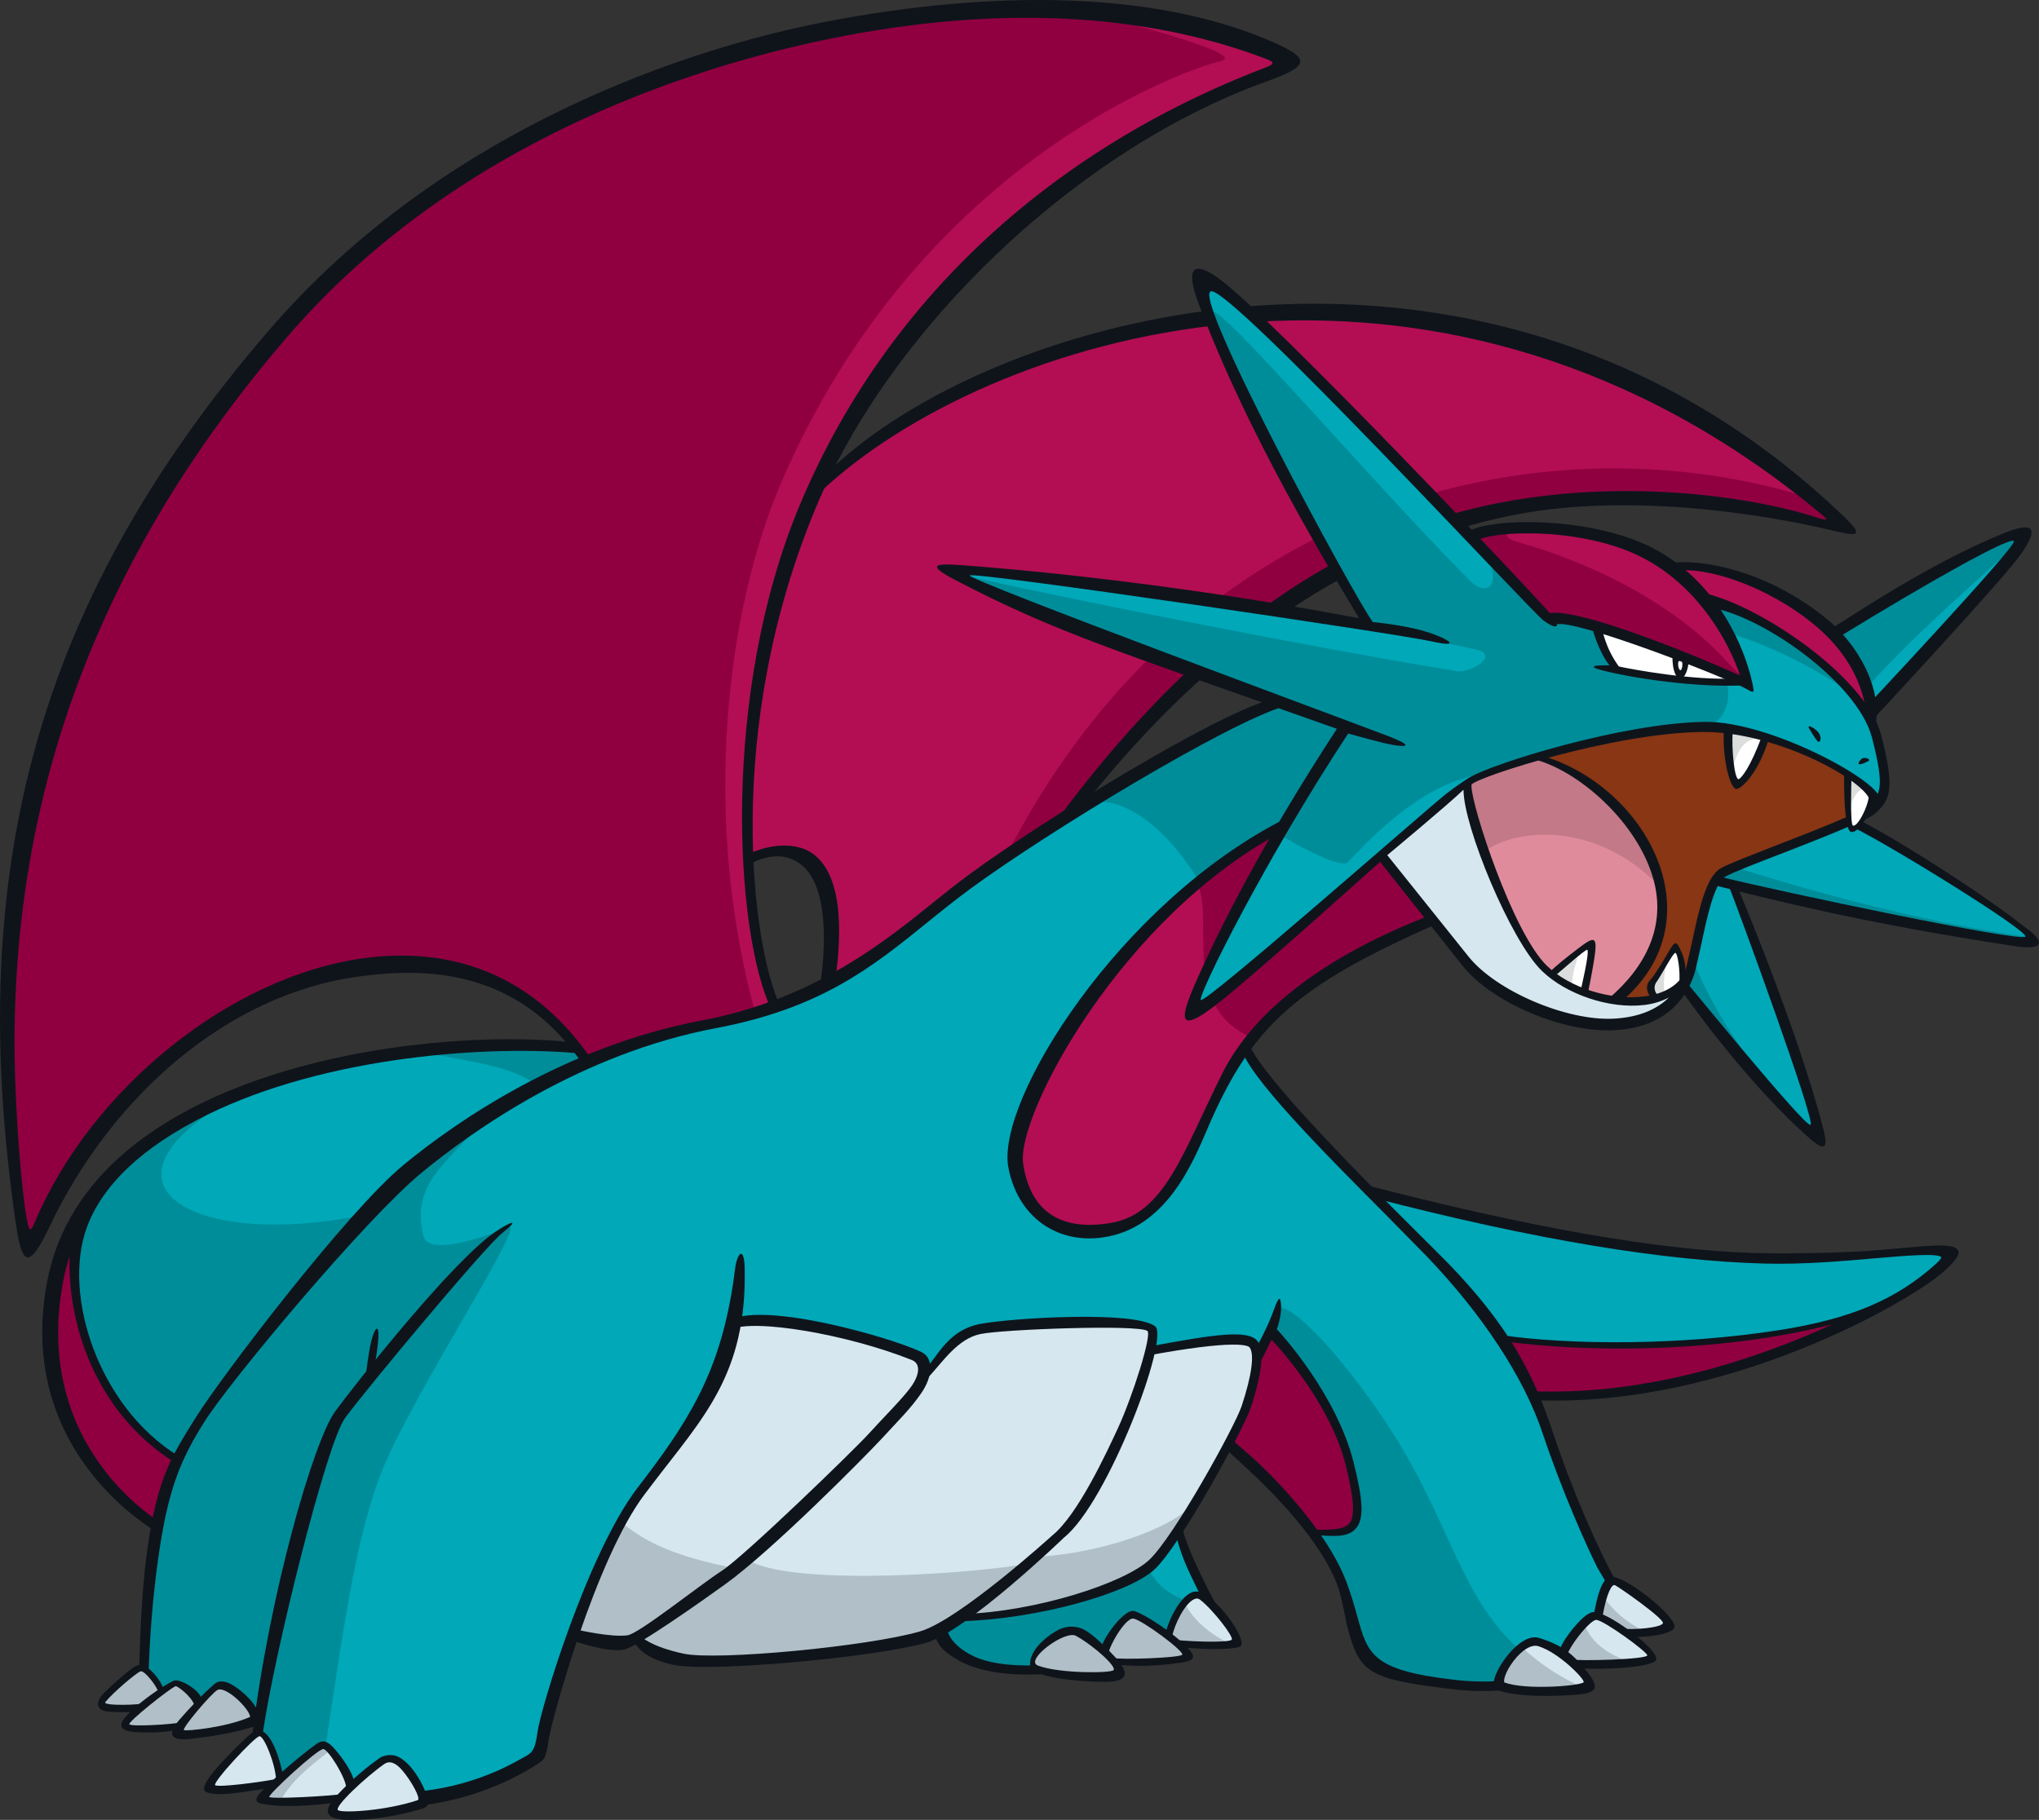 <?xml version="1.0" encoding="UTF-8"?>
<!-- Created with Inkscape (http://www.inkscape.org/) -->
<svg version="1.1" viewBox="0 0 446.89 398.96" xmlns="http://www.w3.org/2000/svg">
 <rect x="0" y="0" width="446.89" height="398.96" fill="#333333" stroke="none"/>
 <g transform="translate(89.326 66.63)">
  <path d="m169.08 268.67c1.332 9.946 11.417 20.809 6.037 22.833-5.362 2.007-55.717 16.779-59.073-1.349z" fill="#00a8b8"/>
  <path d="m162.09 276.79-46.047 13.354c3.356 18.128 53.71 3.356 59.073 1.349 2.024-0.761 1.868-2.75 0.813-5.466-8.044-2.283-11.278-4.134-13.838-9.237" fill="#008d9a"/>
  <path d="m166.83 291.87c0.536-3.044 4.307-10.742 7.334-8.424 3.044 2.335 7.352 7.715 7.352 9.86-1.972 1.245-9.306 0.709-12.714 0.363z" fill="#d6e7f0"/>
  <path d="m170.3 284.7c-1.73 2.024-3.148 5.397-3.46 7.179l1.972 1.782c2.854 0.294 8.511 0.727 11.399 0.104-4.082-2.076-7.974-5.016-9.912-9.064" fill="#b0bfc8"/>
  <path d="m153.04 295.45c0-2.508 5.016-8.234 6.089-8.061s12.178 7.352 11.642 9.306c-2.872 0.899-13.614 1.09-16.658 0.536z" fill="#b0bfc8"/>
  <path d="m211.24 194.63c17.419 4.567 55.907 14.115 86.075 14.945 21.519 0.588 45.667-5.362 38.28 1.349-7.386 6.712-47.829 29.839-89.084 28.213z" fill="#00a8b8"/>
  <path d="m247.65 239.81c-3.684-5.708-8.199-13.164-8.199-13.164 19.149 2.785 53.831 2.404 79.346-4.982 0 0-34.942 20.1-71.146 18.146" fill="#900041"/>
  <path d="m40.911 167.28-2.508-3.961c-34.458-3.408-106.3 5.881-114.89 50.631-7.248 37.761 22.66 54.713 22.66 54.713z" fill="#00a8b8"/>
  <path d="m-37.573 173.78c-19.426 7.923-35.167 20.671-38.92 40.166-7.248 37.761 22.66 54.713 22.66 54.713l73.655-78.827c-51.911 24.477-99.982 7.594-57.395-16.053" fill="#008d9a"/>
  <path d="m40.911 167.28-2.508-3.961c-9.531-0.951-21.934-0.917-35.063 0.571 10.258 2.699 27.573 3.01 28.023 13.613z" fill="#008d9a"/>
  <path d="m-55.011 268.04c-13.146-8.389-22.868-24.719-23.214-38.73-0.346-14.029 5.587-27.781 5.587-27.781-2.681 11.417-1.332 36.931 21.501 51.029 0 0-1.073 6.366-3.875 15.482" fill="#900041"/>
  <path d="m80.157 154.31c-10.085-27.14-18.336-158.74 112.09-206.66-30.168-23.058-154.76-16.416-219.53 59.003-55.821 64.988-67.445 133.09-55.907 201.42 16.52-51.392 91.921-88.462 122.3-42.121 0 0 12.316-5.691 41.048-11.642" fill="#b30e53"/>
  <path d="m81.759 39.481c30.41-71.077 89.759-91.212 96.35-92.682s-20.342-8.234-27.504-10.534c-51.029-3.166-130.48 15.188-177.89 70.385-55.803 64.988-67.427 133.11-55.89 201.42 15.949-49.645 90.088-91.195 122.5-41.705 0 0 7.542-2.906 17.523-6.175 5.604-1.834 12.005-2.699 19.408-4.584-12.091-43.954-6.037-89.136 5.501-116.12" fill="#900041"/>
  <path d="m137.5 298.98c-2.906-1.107 5.397-10.275 9.445-7.646 5.449 3.546 7.213 6.123 8.96 8.424 1.747 2.301-12.316 1.557-18.405-0.778" fill="#b0bfc8"/>
  <path d="m183.56 162.07c1.626 8.147 29.303 34.198 40.702 46.134 11.399 11.936 21.173 26.051 25.514 39.076 4.342 13.025 9.756 24.961 11.936 29.303 2.162 4.342 7.058 9.22 3.806 13.025-3.269 3.806-13.025 15.741-36.378 13.025-23.335-2.716-18.993-8.147-24.407-22.245-5.432-14.115-7.473-13.077-24.425-29.856-16.969-16.779 3.252-88.462 3.252-88.462" fill="#00a8b8"/>
  <path d="m216.66 248.69c-7.265-11.797-20.1-27.815-25.445-28.732-3.252 8.355-17.557 23.992-10.915 30.565 16.969 16.779 18.993 15.741 24.425 29.856s1.09 19.547 24.425 22.245c9.306 1.09 16.45-0.156 21.882-2.301-19.512-11.469-20.36-29.061-34.371-51.634" fill="#008d9a"/>
  <path d="m179.78 249.35s5.138-7.438 6.158-18.267c1.851-2.82 3.321-5.259 3.321-5.259s13.285 13.302 17.09 28.507c3.806 15.188 1.09 15.188-8.147 15.188z" fill="#900041"/>
  <path d="m183.18 234.56c17.869-14.357 6.66-64.124 0-72.184 11.918-20.325 23.473-69.728 23.473-69.728l-15.724-4.947c-11.936 3.252-51.877 27.694-68.154 39.647-16.277 11.936-26.587 24.961-55.353 30.393-28.767 5.414-52.638 21.709-65.127 32.019-12.489 10.31-42.328 46.134-47.76 54.817-5.432 8.684-8.147 15.188-10.31 30.929-2.179 15.741-2.179 30.393-2.179 30.393l26.051 4.342s-6.504 9.22 1.09 13.025c7.594 3.806 34.734 11.399 58.623-4.878 2.716-9.237 11.382-42.345 23.335-58.069 8.943-11.815 16.07-20.567 19.529-33.818 1.159-4.411 20.636 11.849 43.47 13.665 22.851 1.816 51.167 8.77 69.036-5.604" fill="#00a8b8"/>
  <path d="m183.69 150.69c8.943-22.989 22.972-58.052 22.972-58.052l-15.724-4.947c-7.196 1.955-24.58 11.624-40.806 21.605 9.41-1.799 25.203 11.676 33.558 41.394" fill="#008d9a"/>
  <path d="m3.482 204.34c-2.837-11.347 5.051-15.914 12.628-24.805-5.484 3.633-10.154 7.179-13.821 10.223-12.472 10.31-42.328 46.134-47.76 54.817-5.432 8.666-8.13 15.188-10.31 30.929-2.162 15.741-2.162 30.393-2.162 30.393l26.051 4.342s-6.521 9.22 1.073 13.025c3.027 1.505 3.996 1.557 11.78 2.526 3.01-0.934 0.208-4.013 1.159-10.223 4.186-27.4 6.919-48.901 14.167-64.089 9.514-19.962 32.278-54.575 24.84-48.538-8.58 3.027-16.71 5.12-17.644 1.401" fill="#008d9a"/>
  <path d="m261.11 287.67c0.536-3.044 1.661-8.874 3.875-7.49 3.252 2.024 11.105 7.282 11.105 9.427-1.972 1.263-6.037 1.47-9.427 1.107z" fill="#d6e7f0"/>
  <g fill="#b0bfc8">
   <path d="m-53.729 305.61c-0.398-3.01-3.84-6.296-5.241-6.296-2.249 2.301-8.044 5.362-8.044 7.49 1.453 1.245 9.324 0.934 11.832 0.571z"/>
   <path d="m-45.938 307.92c0-2.474-4.203-5.726-4.999-5.553-0.796 0.19-11.209 7.49-10.811 9.445 2.11 0.882 10.24 0.242 12.489-0.277z"/>
   <path d="m-34.013 310.42c1.851-0.813-5.172-9.583-7.819-7.282-4.013 3.511-8.995 8.736-8.562 9.998 0.45 1.28 8.891 0.605 16.381-2.716"/>
  </g>
  <path d="m-28.187 323.45c-0.536-3.269-2.491-12.212-5.553-9.704-3.044 2.508-9.151 9.064-9.151 11.365 1.972 1.349 9.912-0.727 13.319-1.107z" fill="#d6e7f0"/>
  <path d="m-12.655 325.39c0-2.699-4.74-9.618-5.829-9.427-1.073 0.19-13.285 9.808-12.749 11.918 2.872 0.969 14.686 0.035 17.748-0.554z" fill="#d6e7f0"/>
  <path d="m-16.995 317.12c-0.64-0.744-1.194-1.211-1.488-1.159-1.073 0.19-13.302 9.808-12.749 11.936 0.675 0.225 1.851 0.346 3.304 0.381 2.543-4.722 6.919-8.009 10.932-11.157" fill="#b0bfc8"/>
  <g fill="#d6e7f0">
   <path d="m2.704 329.2c2.439-1.003-4.273-12.42-7.871-9.912-5.466 3.823-11.832 9.964-11.226 11.365 0.623 1.418 12.991 1.055 19.097-1.453"/>
   <path d="m253.12 296.11c0-2.508 6.348-8.614 7.421-8.441 1.09 0.19 12.749 7.179 12.212 9.151-2.872 0.899-15.516 1.626-18.561 1.09z"/>
   <path d="m240.12 302.92c-2.439-0.934 3.511-10.811 7.94-9.427 6.21 1.937 11.019 7.853 11.105 9.151 0.086 1.297-12.956 2.612-19.045 0.277"/>
  </g>
  <g fill="#b0bfc8">
   <path d="m270.81 290.85c-3.581-1.834-6.59-4.255-8.736-7.542-0.432 1.488-0.744 3.148-0.969 4.359l5.553 3.062c1.332 0.138 2.768 0.19 4.152 0.121"/>
   <path d="m267.39 297.62c-4.013-1.678-7.767-3.736-9.479-8.182-2.162 1.955-4.792 5.068-4.792 6.677l1.073 1.799c2.041 0.346 8.372 0.138 13.198-0.294"/>
   <path d="m244.25 294.51c-3.269 2.387-5.881 7.732-4.134 8.407 4.913 1.885 14.34 1.401 17.765 0.467-4.982-2.11-9.514-5.068-13.631-8.874"/>
  </g>
  <path d="m212.61 119.27 12.195 15.672c-14.651 4.342-36.36 15.724-45.58 34.181-9.237 18.457-13.423 33.316-25.376 33.852-11.936 0.554-16.433-2.422-20.239-13.285-3.788-10.846 23.352-57.464 59.176-75.384z" fill="#b30e53"/>
  <path d="m224.81 134.93-12.195-15.672-19.823-4.947c-7.161 3.581-13.492 7.334-19.789 12.697 3.944 6.971-3.719 26.933 11.659 33.645 10.69-13.51 27.884-22.089 40.149-25.722" fill="#900041"/>
  <path d="m285.5 126.63 4.878 0.692c1.782 4.446 17.955 46.445 18.197 54.575-10.846-7.888-29.147-33.074-29.147-33.074z" fill="#00a8b8"/>
  <path d="m299.83 173.81c-7.196-9.86-14.392-19.875-18.664-31.361l-1.747 6.366s10.569 14.548 20.412 24.996" fill="#008d9a"/>
  <path d="m88.043 42.129c-13.146 42.103-12.091 56.461-13.146 61.719-1.055 5.259-0.415 18.059-0.415 18.059 11.936-6.504 21.571 4.532 18.024 27.608l53.537-37.952-0.242-0.294c68.621-88.825 141.03-68.24 169.42-62.03-88.064-77.789-186.7-46.064-227.17-7.109" fill="#b30e53"/>
  <path d="m307.18 42.468c-55.077-17.281-135.3-2.612-176.89 80.245l15.741-11.157-0.225-0.277c68.621-88.842 141.03-68.24 169.42-62.03-2.664-2.37-5.345-4.619-8.044-6.781" fill="#900041"/>
  <path d="m312.69 72.684c18.457-11.365 37.779-22.141 40.685-21.674 0.467 1.972-16.848 20.412-33.714 39.059z" fill="#00a8b8"/>
  <path d="m312.69 72.684c18.457-11.365 37.779-22.141 40.685-21.674 0.467 1.972-17.471 15.24-34.319 33.887z" fill="#008d9a"/>
  <path d="m285.94 126.44c10.656 2.664 49.662 11.78 70.991 13.302-2.664-3.546-33.056-22.851-41.048-26.397z" fill="#00a8b8"/>
  <path d="m356.17 138.96c-21.968-3.217-42.795-8.459-64.21-15.153l-6.02 2.629c10.638 2.664 49.662 11.78 70.991 13.302-0.156-0.208-0.415-0.467-0.761-0.778" fill="#008d9a"/>
  <path d="m282.69 64.958-6.867-7.092c11.936-1.626 43.418 9.237 45.044 33.108z" fill="#b30e53"/>
  <path d="m282.18 64.115c11.642 1.384 36.516 18.18 39.768 30.652 3.252 12.489 1.626 13.579-1.626 16.295-3.252 2.699-28.23 11.382-32.019 13.562-3.806 2.162-5.432 15.205-7.058 21.173-1.626 5.968-6.504 11.382-16.831 11.936-10.31 0.536-26.206-5.864-32.71-14.011-6.521-8.147-18.18-22.643-18.18-22.643l-42.294 35.132s10.258-27.469 34.042-63.605c-67.877-24.044-87.926-34.734-87.926-34.734s54.817 5.432 93.34 12.472c-4.342-5.968-36.43-65.871-35.893-75.09 8.684 3.788 67.376 65.871 74.969 73.464z" fill="#00a8b8"/>
  <path d="m286.81 80.143c-21.519-9.6-37.035-11.417-37.035-11.417-0.259-0.259-12.316-12.437-12.679-12.818 2.491 7.49-1.643 7.369-4.013 4.999-21.432-21.449-53.97-59.972-56.806-59.263 9.583 26.518 35.322 69.503 35.322 69.503s18.215 3.529 22.989 4.74c4.774 1.211-2.11 5.553-5.241 4.497-37.087-6.002-105.45-19.979-110.27-21.657 6.089 2.975 29.389 13.752 86.196 33.869-5.535 8.407-10.327 16.347-14.426 23.577 1.54 1.003 13.51 7.94 15.257 6.193 1.747-1.747 11.97-13.544 23.491-17.73 18.855-6.296 46.722-13.008 53.226-12.005 6.487 1.003 8.995-9.497 3.996-12.489" fill="#008d9a"/>
  <path d="m282.18 64.115-0.277 0.035c4.152 3.252 7.992 8.095 7.992 8.095s13.164 3.65 26.518 13.146c-8.822-10.223-25.359-20.221-34.233-21.276" fill="#008d9a"/>
  <path d="m233.03 104.65c-2.595 1.436-13.786 10.379-19.806 16.07 2.041 2.543 12.61 15.672 18.474 23.006 6.521 8.13 22.418 14.548 32.728 14.011 10.31-0.554 15.205-5.985 16.831-11.953 0.432-1.591-36.153-23.024-48.227-41.135" fill="#d6e7f0"/>
  <path d="m260.63 70.894c0.727 4.134 4.342 9.22 4.342 9.22s15.741 3.269 26.051 2.716c0 0-14.478-9.946-30.393-11.936" fill="#fff"/>
  <path d="m232.95 50.813c4.307-2.785 25.653-3.062 39.076 4.342 12.506 6.902 19.581 20.048 21.709 28.23-14.115-6.521-37.45-15.741-42.328-14.115z" fill="#b30e53"/>
  <path d="m289.41 78.661c-16.191-17.938-41.411-25.134-45.58-26.31-4.169-1.159-2.387-1.885-3.183-3.217-3.633 0.242-6.418 0.848-7.698 1.678l18.457 18.457c4.878-1.626 28.213 7.594 42.328 14.115-0.19-0.744-0.432-1.522-0.709-2.318-0.899 0.052-0.796 0.709-3.615-2.404" fill="#900041"/>
  <path d="m284.8 130.48 3.511-5.604 32.71-14.444c0.83-2.491 1.661-3.321-3.338-5.829-4.982-2.491-17.73-11.33-34.665-11.088-19.962 0.277-49.092 9.427-50.475 11.365-1.384 1.955 8.597 33.022 16.641 40.771 8.044 7.767 25.791 10.275 31.067 1.955z" fill="#883614"/>
  <path d="m247.27 143.5c-5.189-6.383-16.571-36.741-14.686-38.955 1.885-2.197 15.205-4.93 15.205-4.93 17.194 4.722 42.588 31.638 16.641 52.43-7.231-0.796-11.97-2.162-17.16-8.545" fill="#e08b9b"/>
  <path d="m247.79 99.617s-13.319 2.733-15.205 4.93c-0.848 0.986 0.882 7.732 3.511 15.464 6.746-5.138 25.22-6.885 39.197 8.684-2.024-13.856-16.45-26.051-27.504-29.078" fill="#c37987"/>
  <g fill="#fff">
   <path d="m251.12 146.77s6.66-4.446 7.767-6.936c0.554 3.062-0.899 9.168-1.107 10.534-0.208 1.384-6.66-3.598-6.66-3.598"/>
   <path d="m273.03 151.49s-1.107-1.937 0.277-3.321c1.384-1.401 4.722-7.49 4.722-7.49s1.176 5.276 1.107 7.767c-0.069 2.474-6.106 3.044-6.106 3.044"/>
   <path d="m290.15 93.454c-0.277 2.041 0.363 10.258 0.986 11.936 0.64 1.695 6.504-9.998 6.504-9.998s-7.213-3.978-7.49-1.937"/>
   <path d="m315.75 104.06c0 1.955-0.242 9.064 0.744 11.019 1.09 0.83 4.809-5.189 4.532-7.698 0 0-5.276-5.276-5.276-3.321"/>
  </g>
  <g fill="#dcdddd">
   <path d="m256.58 142.36c-2.041 1.678-5.466 4.411-5.466 4.411s2.266 1.747 4.152 2.889c-0.173-2.872 0.899-4.809 1.315-7.3"/>
   <path d="m275.9 144.38c-0.934 1.557-1.955 3.148-2.595 3.788-1.384 1.384-0.277 3.321-0.277 3.321s1.142-0.104 2.422-0.432c-0.259-2.145 0.035-4.394 0.45-6.677"/>
   <path d="m295.95 95.383c-2.076-1.038-6.072-2.82-6.279-1.315-0.173 1.367 0.052 5.518 0.398 8.597 0.986-3.148 2.249-7.525 5.881-7.282"/>
   <path d="m319.74 106.17c-1.557-1.436-3.996-3.442-3.996-2.11 0 1.09 0.086 3.754 0.121 6.366 1.003-1.522 1.436-4.048 3.875-4.255"/>
  </g>
  <path d="m161.31 229.91c8.684-1.626 22.245-3.806 23.871-1.626 1.643 2.162 0.017 8.684-1.626 13.562-1.626 4.895-15.188 29.32-20.619 34.198-5.432 4.878-24.425 11.399-41.238 11.936z" fill="#d6e7f0"/>
  <path d="m130.87 274.53-9.185 13.458c16.831-0.554 35.824-7.058 41.256-11.953 2.231-1.989 5.812-7.282 9.393-13.146-5.587 6.66-26.916 13.025-41.463 11.642" fill="#b0bfc8"/>
  <path d="m113.52 234.84c2.716-3.252 6.245-10.119 13.285-10.673 7.058-0.536 36.758-1.972 36.758 1.28 0 3.252-3.252 14.651-6.504 21.709-3.252 7.058-9.22 19.547-14.651 23.888-5.432 4.342-17.921 17.903-29.303 21.155-11.399 3.252-45.027 7.058-52.638 5.432-7.594-1.626-9.254-4.549-9.254-4.549z" fill="#d6e7f0"/>
  <path d="m72.615 273.42-21.398 19.668s1.661 2.906 9.254 4.532c7.594 1.626 41.221-2.162 52.62-5.414 7.559-2.162 16.744-10.534 22.885-16.07-10.984 2.197-59.349 5.864-63.362-2.716" fill="#b0bfc8"/>
  <path d="m44.066 272.05c5.241-9.41 15.603-22.107 20.533-29.58 4.947-7.455 6.833-17.8 6.833-17.8 4.048-4.861 31.551 1.522 39.941 6.331 3.806 2.162 1.747 5.432-3.684 11.399s-17.471 20.066-28.334 28.213c-10.846 8.147-27.677 22.245-31.465 22.799-3.806 0.536-11.399-1.09-11.399-1.09s2.335-10.863 7.577-20.273" fill="#d6e7f0"/>
  <path d="m44.066 272.05c-5.241 9.41-7.577 20.273-7.577 20.273s7.594 1.626 11.399 1.09c2.906-0.415 13.492-8.822 23.162-16.381-8.839-1.834-17.436-4.203-24.027-9.842-1.09 1.678-2.093 3.321-2.958 4.861" fill="#b0bfc8"/>
  <path d="m277.22 77.341c0 2.958 0.744 4.774 1.764 4.774s1.782-2.283 1.782-3.927c0-1.003-0.692-1.834-1.782-1.834-1.47 0-1.764 0.346-1.764 0.986" fill="#0f141b"/>
  <path d="m278.47 78.964c0-0.657 0.259-0.796 0.519-0.796 0.277 0 0.415 0.259 0.415 0.917 0 0.675-0.242 1.211-0.415 1.211-0.259 0-0.519-0.675-0.519-1.332" fill="#fff"/>
  <g fill="#0f141b">
   <path d="m175.31 281.53c-1.868-3.806-5.241-10.5-5.795-14.634l-1.211 1.868c0.588 4.394 2.768 8.839 4.688 12.749 0.259 0.536 0.502 1.038 0.761 1.557 1.574 0.64 2.56 1.315 3.598 2.266-0.588-1.073-1.297-2.301-2.041-3.806"/>
   <path d="m137.84 298.44c-5.847 0.19-11.14-0.432-14.755-2.491-2.439-1.367-4.463-3.235-4.913-5.726l-2.768 0.882c0.554 2.923 2.145 4.342 4.93 6.002 5.016 2.993 12.126 3.702 19.581 3.235-0.761-0.502-1.453-1.142-2.076-1.903"/>
   <path d="m171.92 282.44c-2.993 1.159-5.466 7.04-5.864 9.289l1.557 0.277c0.398-2.283 2.733-7.265 4.878-8.095 0.45-0.19 0.83-0.138 1.211 0.156 2.854 2.197 7.421 8.165 6.936 8.753-0.502 0.605-7.092 0.554-12.506 0.052l1.142 1.522c6.314 0.848 12.956 0.502 13.406-0.208 1.021-1.609-4.1-9.03-8.026-11.365-0.882-0.519-1.764-0.761-2.733-0.381"/>
   <path d="m151.98 295.05 1.436 1.643c0-2.007 3.84-8.701 5.656-8.493 1.834 0.225 11.382 7.3 10.69 7.94-0.709 0.657-13.095 1.159-15.914 0.657 0 0 1.055 1.384 1.609 1.453 2.716 0.346 6.746 0.536 12.8-0.208 4.446-0.554 5.345-1.142 1.418-4.688-4.048-3.65-9.618-6.85-10.69-6.85-2.37 0-7.006 6.608-7.006 8.545"/>
   <path d="m289.6 127.64c2.076 5.189 19.132 51.79 17.886 52.326-1.228 0.554-27.21-31.396-26.846-30.842l-1.315 1.591c0.225 0.242 13.959 20.066 28.248 32.451 3.909 3.373 3.442 0.519 2.664-2.526-5.708-22.141-18.907-53.174-19.08-53.624z"/>
   <path d="m339.88 207.6c-0.848-1.937-6.4-1.142-16.917-0.225-7.092 0.623-19.287 0.899-27.625 0.675-21.449-0.605-50.147-5.726-86.455-15.188l2.404 3.01c36.43 9.479 64.452 13.908 86.005 14.496 8.424 0.242 17.281-0.536 24.407-1.159 6.418-0.554 13.7-1.176 14.461-0.225-0.017 0.069-0.086 0.45-1.09 1.367-8.649 7.836-18.63 12.143-34.596 14.634-21.467 3.338-45.494 3.287-60.923 1.055l-0.173 1.246c19.166 2.768 48.728 2.612 72.859-3.581-17.004 7.836-41.083 15.62-65.68 14.651l0.692 1.972c41.948 1.661 82.373-21.795 89.517-28.282 0.882-0.796 3.615-3.287 3.114-4.446"/>
   <path d="m-70.282 202.41c3.356-9.081 11.901-17.506 26.293-24.615 26.327-12.991 62.307-15.412 82.286-13.441l-3.183-2.595c-32.641-3.235-105.21 6.21-114.08 52.43-7.317 38.056 24.321 55.215 24.615 55.388l0.467-2.301c-0.294-0.156-28.594-16.571-21.571-53.122 0.346-1.851 0.83-3.633 1.384-5.362-0.484 14.098 5.224 34.163 23.387 45.407l0.346-1.712c-17.436-10.777-25.393-35.322-19.945-50.078"/>
   <path d="m202.63 57.019c-4.792 2.647-9.635 5.726-14.513 9.237 1.591 0.277 3.183 0.727 4.757 1.09 3.909-2.629 7.853-5.034 11.866-7.231-0.709-1.021-1.47-1.92-2.11-3.096"/>
   <path d="m141.37 114.46 5.207-2.474c8.891-11.52 18.197-21.605 27.85-30.237-1.055-0.484-2.128-1.073-3.2-1.522-9.86 9.237-19.841 20.498-29.856 34.233"/>
   <path d="m91.371 37.625-2.595 5.241c17.004-16.987 49.316-33.696 87.96-38.125-0.294-1.073-0.605-2.197-0.986-3.321-36.689 4.67-68.016 19.841-84.379 36.205"/>
   <path d="m314.89 46.689c-40.495-38.92-89.067-49.714-131.55-46.082 0.986 1.159 2.076 2.214 3.131 3.287 38.367-2.231 81.975 7.992 122.64 41.584 2.387 1.903 2.474 2.214-0.19 1.349-16.641-5.345-49.818-9.566-80.695-0.554 0.796 0.934 1.574 1.972 2.249 2.993 3.857-1.176 7.75-2.162 11.693-2.941 29.199-5.864 63.311 1.712 69.244 3.148 5.933 1.418 8.338 1.885 3.477-2.785"/>
   <path d="m73.975 120.99 1.003 1.834c4.117-2.231 7.888-2.301 10.932-0.173 5.466 3.84 6.348 14.876 4.376 27.763l3.252-0.744c2.11-13.683 1.297-24.926-4.826-29.234-3.684-2.595-9.946-2.058-14.738 0.554"/>
   <path d="m187.91-58.147c-24.58-10.188-58.692-10.88-95.883-3.788-29.476 5.622-83.982 22.972-122.64 67.981-50.026 58.242-66.787 117.04-55.198 195.85 1.332 9.064 2.872 9.808 7.386 0.311 13.492-28.386 38.817-50.856 67.722-54.765 14.184-1.92 35.115-2.093 49.507 19.858l2.231-0.605c-14.98-22.868-35.755-25.29-50.545-23.283-29.407 3.978-59.764 28.68-72.115 57.689-0.554 1.349-0.882 1.799-1.107 1.782-1.142-0.104-3.408-23.871-3.408-40.944 0-57.17 19.702-108.09 59.661-154.59 38.228-44.525 92.925-60.526 122.14-66.095 37.969-7.248 68.638-4.013 92.302 4.947 2.128 0.796 2.145 1.176-0.017 2.007-47.535 18.163-83.653 51.825-102.09 96.125-17.125 41.135-14.167 93.063-6.227 110.15l1.903-0.882c-6.002-12.991-12.351-60.197 7.905-108.84 16.554-39.785 57.55-78.688 98.685-93.478 10.102-3.615 10.016-5.189-0.208-9.427"/>
   <path d="m311.43 71.556 1.695 1.834c20.792-12.783 38.696-22.781 38.938-21.328 0.242 1.453-32.295 36.17-32.295 36.17l0.951 3.338s29.095-31.257 32.901-36.741c3.806-5.484 3.183-7.404-3.961-4.497-16.018 6.521-32.105 17.454-38.228 21.225"/>
   <path d="m354.26 136.46c-8.753-7.006-27.608-18.976-35.651-23.075-0.502 0.502-1.228 0.848-1.782 1.332 9.22 4.601 38.384 22.712 37.744 23.975-0.675 1.349-54.402-9.998-66.718-13.077l-2.11 1.643c12.455 3.114 31.707 8.216 66.459 13.527 6.487 1.003 6.988-0.899 2.058-4.324"/>
   <path d="m137.54 299.95m0.605-1.453c-3.027-1.142 5.933-7.871 8.372-6.504 4.117 2.318 8.995 6.833 8.199 7.525-0.796 0.675-11.901 0.744-16.571-1.021m3.927-7.525c-6.175 3.719-6.573 8.199-4.532 8.978 4.653 1.782 10.898 2.041 14.911 2.11 4.774 0.086 6.418-1.297 2.681-5.362-3.927-4.238-6.245-5.95-7.663-6.418-1.574-0.502-3.425-0.502-5.397 0.692"/>
   <path d="m264.97 280.17c-3.909-6.85-9.549-19.633-13.838-32.468-4.117-12.385-9.341-23.888-25.497-39.837l-9.237-9.22c-11.953-12.039-30.998-31.569-32.088-36.983l-1.643 1.28c1.211 6.037 18.128 23.041 31.707 36.689l9.133 9.289c12.264 12.852 21.242 26.587 25.272 38.678 4.324 12.939 9.739 24.926 12.005 29.458l1.816 3.079c0.554-0.415 2.37 0.035 2.37 0.035"/>
   <path d="m229.27 301.6c-17.834-2.076-18.786-5.518-21.104-13.838-0.623-2.249-1.332-4.809-2.456-7.75-4.722-12.247-17.869-24.701-20.031-26.656-2.18-1.955-5.103-4.463-5.103-4.463l-0.986 2.404s1.73 1.505 3.806 3.46c2.058 1.955 15.828 14.236 20.36 25.999 1.09 2.854 1.764 7.68 2.37 9.877 2.595 9.341 4.411 10.898 22.902 13.043 4.117 0.484 7.801 0.502 11.14 0.208-0.432-0.623-0.692-1.297-0.969-2.007-2.993 0.208-6.279 0.156-9.929-0.277"/>
   <path d="m189.48 221.52c-1.194 3.252-3.702 7.715-3.702 7.715s-0.744 5.103 0.657 3.252c1.418-1.851 2.197-4.203 2.958-5.397 2.733 2.923 12.991 14.582 16.208 27.435 1.989 7.94 1.972 11.313 0.865 12.731-1.159 1.488-3.978 1.488-8.251 1.488l0.502 1.107c4.947 0.415 7.646 0.484 9.272-1.591 1.626-2.076 1.436-6.037-0.623-14.219-3.806-15.24-16.295-28.715-16.848-29.268 0 0 1.124-3.01 0.917-5.432-0.208-2.404-0.761-1.073-1.955 2.179"/>
   <path d="m131.68 189.32c2.249 11.815 12.195 17.644 23.075 14.842 13.077-3.373 18.336-18.405 21.242-24.944 9.324-21.052 19.01-29.804 49.386-43.228l-1.194-1.989c-21.795 8.372-38.419 20.204-45.667 34.769-8.58 17.211-12.558 30.652-24.304 32.676-11.244 1.937-17.8-2.647-19.305-13.043-1.522-10.465 21.467-54.264 57.377-73.015l0.138-2.577c-36.43 18.388-63.535 61.892-60.75 76.509"/>
   <path d="m162.43 228.58-0.969 2.093c20.481-3.84 22.833-2.266 23.093-1.92 1.107 1.47 0.45 6.262-1.747 12.852-1.488 4.497-14.997 28.991-20.394 33.852-5.553 4.999-24.563 11.209-40.754 11.745l0.052 1.557c16.502-0.519 36.118-6.037 41.878-11.226 5.708-5.138 19.65-30.86 21.207-35.547 1.712-5.155 3.408-12.057 1.557-14.53-1.972-2.629-8.822-1.712-23.923 1.124"/>
   <path d="m125.6 223.59c-6.988 1.297-9.133 6.642-12.662 10.707-3.511 4.065-1.989 4.463 1.211 1.003s6.452-8.459 11.399-9.479c4.947-1.038 34.492-2.128 36.585-0.692 1.107 0.761-3.252 14.409-6.418 21.276-2.422 5.224-8.822 19.114-14.444 23.594 0 0-20.412 18.561-29.026 21.034-11.624 3.321-44.49 6.418-51.721 4.861-7.161-1.522-9.358-3.736-9.376-3.771l-1.678 0.657c0.086 0.104 0.934 3.875 8.684 5.535 8.13 1.747 44.387-1.643 55.509-4.809 8.96-2.577 30.237-23.093 30.237-23.093 9.566-7.663 23.197-43.798 19.945-46.289-4.567-3.477-31.257-1.834-38.246-0.536"/>
   <path d="m70.868 222.69-0.225 2.197c5.155-2.577 25.947 1.055 39.872 6.625 2.162 0.865 1.557 3.546-0.259 6.002-1.799 2.474-6.037 6.694-9.306 10.292-3.252 3.581-27.14 26.725-32.088 29.925s-18.128 13.769-20.654 14.132c-3.615 0.502-10.984-1.211-11.053-1.228l-0.83 2.456c0.311 0.069 7.075 2.508 10.967 1.955 2.75-0.398 17.851-11.157 22.211-14.288 10.31-7.386 30.738-28.023 34.544-32.14 3.788-4.134 6.193-6.418 8.58-9.894 2.387-3.477 2.889-7.611-0.104-9.012-6.85-3.217-33.869-10.915-41.653-7.023"/>
   <path d="m73.893 211.51c-0.104-5.207-1.678-3.39-2.093-0.104-2.56 20.654-8.891 31.69-19.772 45.995l-1.73 2.266c-10.932 14.426-21.086 48.244-21.778 53.191-0.675 4.965-1.367 4.792-4.1 6.331-6.66 3.754-14.011 6.037-21.605 6.867 0.398 0.969 0.104 2.283 0.502 3.044 8.32-0.951 17.696-4.152 25.065-8.96 1.626-1.073 1.885-1.021 2.56-5.466 0.692-4.463 10.327-39.63 21.034-53.745l1.712-2.249c11.123-14.617 20.654-24.01 20.204-47.172"/>
   <path d="m189.23 86.675c-13.441 3.909-50.337 26.812-65.836 38.177-3.408 2.508-6.59 5.068-9.652 7.542-11.711 9.479-26.691 20.412-49.213 24.667-29.96 5.656-53.779 22.089-65.421 31.69-12.455 10.292-39.976 46.48-45.459 55.267-5.449 8.701-8.528 13.389-10.742 29.441-1.297 9.358-1.54 20.291-1.747 26.068 0.761 0.121 1.54 0.381 2.093 0 0.208-5.726 0.727-14.651 2.007-23.888 2.162-15.655 4.878-22.072 10.171-30.514 5.432-8.701 35.184-44.369 47.535-54.575 11.486-9.479 35.149-26.224 64.642-31.794 23.041-4.342 34.302-13.458 46.22-23.093 3.044-2.474 6.21-5.016 9.566-7.49 17.142-12.558 56.339-36.343 68.88-40.01z"/>
   <path d="m-9.177 235.18 1.747-1.522s0.796-3.425 1.021-6.919c0.208-3.511-0.848-2.128-1.54 0.605-0.675 2.733-1.228 7.836-1.228 7.836"/>
   <path d="m-15.921 242.86c-4.619 6.348-14.461 40.062-18.197 71.614l2.422-1.367c2.56-17.557 13.925-63.276 17.973-68.846 4.255-5.864 30.531-37.45 34.509-40.616s1.972-2.595-1.505-0.259c-9.41 6.331-30.894 33.558-35.201 39.474"/>
   <path d="m263.34 279.09c-1.747 0.778-2.664 4.463-3.338 8.251l1.885 0.467c0.934-5.362 2.076-7.144 2.681-6.954 0.623 0.19 10.863 7.369 10.569 8.338-0.277 0.969-6.072 1.557-9.514 1.194l1.851 1.73c4.03 0.432 9.549-0.588 10.154-1.834 1.107-2.249-11.745-12.333-14.288-11.192"/>
   <path d="m-59.367 298.5c-1.159 0.484-4.584 3.477-7.006 5.847-2.716 2.664-1.28 4.117 0.778 4.255 2.664 0.173 6.694 0.173 6.348-0.104l1.782-1.851c-0.675 0.519-9.531 0.761-8.77-0.156 1.747-2.145 6.833-6.435 7.715-6.729 0.865-0.294 3.857 3.563 4.048 4.965l1.073-0.623c-0.259-1.955-3.667-6.556-5.968-5.604"/>
   <path d="m276.48 56.831 1.47 1.695c6.746-1.021 19.979 3.338 30.116 11.59 7.161 5.829 11.226 13.077 11.763 20.931l1.851 1.712c1.661-8.095-3.494-18.059-11.192-24.165-12.714-10.102-26.812-12.852-34.008-11.763"/>
   <path d="m322.97 94.51c-3.477-13.337-28.939-30.029-40.668-31.43l2.647 3.39c11.157 1.332 32.797 16.312 35.997 28.576 3.01 11.538 1.747 12.679-1.055 15.015-0.536 1.159-0.986 2.404-1.678 3.408 1.384-0.657 1.228-0.225 3.027-1.453 3.598-2.975 4.965-5.12 1.73-17.506"/>
   <path d="m259.66 71.133s1.28 4.947 3.754 8.095c-3.806-0.086-4.601 0.311-1.591 1.09 6.85 1.782 20.861 3.84 31.154 3.287l-1.989-1.505c-9.289 0.484-22.66-1.989-25.514-2.629-2.993-4.1-3.65-8.216-3.65-8.216z"/>
   <path d="m232.38 49.934 1.643 2.093c3.788-2.456 24.304-3.235 37.502 4.048 11.711 6.452 18.076 18.111 20.515 25.376-11.261-5.051-36.775-15.378-42.311-13.527l2.007 2.335c3.961-1.332 37.208 11.624 41.55 14.063 1.782 1.003 1.989 1.211 1.453-1.211-1.678-7.732-7.421-21.657-20.982-29.147-13.562-7.49-36.481-7.196-41.377-4.03"/>
   <path d="m248.63 146.23c5.259 5.086 14.721 8.372 22.435 7.455 2.041-0.242 3.84-0.83 5.38-1.643-2.404 2.37-6.158 4.324-12.074 4.636-10.344 0.554-25.826-6.072-31.846-13.614l-17.8-22.228s13.302-11.053 16.71-14.34c-0.052 7.94 10.31 33.091 17.194 39.733m35.668-54.61c-17.99 0.242-46.532 9.116-51.686 12.264-0.346 0.208-2.958 1.92-5.068 3.581-4.584 3.65-53.278 46.532-53.71 45.113s14.046-30.617 32.313-58.398c0 0 4.082 1.142 7.801 2.076 3.736 0.917 8.165 1.246 0.778-1.591-7.386-2.854-92.06-34.146-91.506-35.132 0.208-1.021 93.651 12.749 101.04 14.409 7.369 1.661 3.563-0.709-1.194-2.145-4.774-1.436-11.52-2.058-11.52-2.058-4.307-5.933-39.716-71.371-35.478-72.513s70.351 70.385 72.963 72.236c2.612 1.851 4.169 1.851 1.488-1.47-2.681-3.338-60.699-64.764-72.6-73.482-4.29-3.148-8.182-4.255-4.497 5.553 10.846 28.836 28.144 57.187 35.132 68.846-44.663-8.511-81.906-11.278-87.597-11.676-5.674-0.415-7.006 0.121-0.917 3.287 22.176 11.572 34.717 15.257 83.636 32.624-16.398 25.117-25.601 43.677-30.202 53.918-4.463 9.894-5.743 14.651 7.127 3.857 10.811-9.064 27.313-23.975 32.555-28.611 1.263 1.574 18.094 22.816 18.094 22.816 6.504 8.113 22.141 14.686 33.229 14.098 12.628-0.657 16.571-8.684 17.782-13.146l1.263-5.587c1.211-5.726 2.854-13.562 5.293-14.945 1.505-0.865 6.712-2.889 12.23-5.016 6.245-2.422 11.434-4.463 15.015-6.054v-2.301c-3.978 1.816-10.327 4.29-15.776 6.4-5.829 2.266-10.88 4.221-12.506 5.155-3.252 1.851-4.861 9.549-6.296 16.329l-1.245 5.466c-0.138 0.519-0.329 1.107-0.571 1.712l-0.086-0.052c-2.041 3.235-5.881 4.324-8.736 4.653-7.282 0.882-16.174-1.955-21.121-6.729-7.507-7.248-16.554-35.132-16.554-39.439 0-0.138 0.017-0.259 0.035-0.346 1.834-1.799 30.946-11.226 50.441-11.486 17.16-0.242 38.159 11.97 36.845 15.741l-0.069 0.173c0.778-0.363 1.574-0.657 2.162-1.124 1.003-3.46-23.664-17.211-38.28-17.004"/>
   <path d="m247.2 99.893c10.292 2.82 23.508 14.928 26.224 27.746 1.885 8.96-1.782 17.454-10.137 24.598l2.647 0.778c21.622-18.249 5.328-47.777-17.938-54.16z"/>
   <path d="m256.63 141.24c-2.577 1.972-4.792 3.719-6.262 5.189l1.107 0.865c0.554-0.381 6.798-5.985 7.092-5.708 0.536 0.502-1.384 8.597-1.401 8.666l1.505 0.934c0.052-0.242 0.899-4.273 1.418-7.611 0.761-4.999 0.138-5.086-3.46-2.335"/>
   <path d="m276.33 142.11c-1.124 1.972-3.148 5.259-4.013 6.123-1.367 1.367-0.415 3.909 1.055 4.1l1.073-0.813c-0.848 0.121-1.661-1.609-0.692-2.906 0.969-1.315 3.633-6.435 4.1-6.348 0.502 0.017 1.124 3.961 0.865 6.677l1.436-1.055c0.086-2.37-0.259-4.169-0.882-5.639-1.176-2.82-1.47-2.716-2.941-0.138"/>
   <path d="m288.47 93.695c-0.259 6.296 1.384 12.524 2.733 12.628 1.159 0.086 4.999-3.702 7.161-11.071l-1.609-0.363c-2.439 6.746-4.619 9.376-5.086 9.289-0.882-0.173-1.505-6.694-1.245-10.327z"/>
   <path d="m314.85 103.13c-0.069 7.006 0.432 12.195 1.436 12.576 1.972 0.744 5.587-6.314 5.345-8.389 0 0-1.263-0.363-1.263-0.294 0 2.941-2.647 7.819-3.598 7.317-0.64-0.329-0.311-10.24-0.311-10.24z"/>
   <path d="m307.22 93.132c0.796 1.332 1.073 1.816 1.695 2.595 0.64 0.778 1.055-0.398 0.519-1.453-0.536-1.073-3.01-2.474-2.214-1.142"/>
   <path d="m318.06 100.53c-0.346 0.899 1.522 0.017 2.197-0.381 0.45-0.277-0.778-0.934-1.522-0.467-0.121 0.069-0.571 0.588-0.675 0.848"/>
   <path d="m-51.069 301.76c-0.64 0.138-6.123 3.287-10.154 7.334-2.647 2.664-1.764 3.806 1.972 4.013 4.549 0.242 7.127-0.173 8.908-0.588l0.934-1.609c-2.266 0.536-11.157 1.003-11.572 0.467-0.329-0.536 8.718-7.767 10.154-8.372 0.83 0.173 4.255 2.958 4.255 4.913l1.591-1.488c0-2.283-4.653-4.982-6.089-4.67"/>
   <path d="m-41.685 303.86c1.851-1.003 7.075 4.152 7.179 5.899-5.414 2.353-13.89 3.131-14.496 2.889-0.605-0.259 5.985-8.061 7.317-8.787m-0.657-1.315c-2.612 2.266-5.587 5.432-7.577 7.732-3.114 3.581-1.695 4.705 2.179 4.307 3.857-0.398 9.946-1.297 14.721-2.923 0 0 0.346-1.73 0.363-2.318 0-1.989-3.788-5.743-6.452-6.971-1.643-0.744-2.664-0.329-3.235 0.173"/>
   <path d="m-34.134 313.26c-2.802 2.301-8.078 7.888-9.254 9.635-2.076 3.044-1.47 3.529 1.574 3.771 3.062 0.242 12.195-1.47 12.195-1.47s3.304-2.301 0.121-1.695c-3.166 0.605-11.901 1.73-12.662 1.228-0.744-0.502 8.718-10.742 9.722-10.742 1.003 0 3.442 5.968 3.633 9.566l1.505-0.917c-0.363-2.214-2.024-8.822-4.705-9.825-0.484-0.19-1.263-0.259-2.128 0.45"/>
   <path d="m-19.979 315.69c-4.757 3.408-12.195 10.119-12.922 11.469-0.744 1.332 0.346 1.574 2.076 1.816 5.12 0.744 12.87-0.017 15.966-0.605l1.228-1.799c-3.01 0.554-16.398 1.245-16.675 0.727s10.5-10.5 11.849-10.5c1.003 0 5.016 6.348 5.016 8.597l1.868-0.554c0-2.664-3.287-6.833-4.619-8.303-1.349-1.453-2.353-1.868-3.788-0.848"/>
   <path d="m3.003 329.93m-8.113-9.842c1.124-0.778 2.439-0.363 3.909 1.332 2.128 2.474 4.169 6.331 3.408 6.59-7.006 2.335-16.295 2.837-17.419 2.214-1.107-0.623 6.072-7.317 10.102-10.137m-0.969-1.349c-4.013 2.802-7.767 6.331-9.877 8.753-2.923 3.356-1.574 4.913 3.46 4.843 3.927-0.052 9.099-0.484 15.499-2.404 1.609-0.484 1.764-0.951 1.159-3.01-0.605-2.076-2.923-6.59-5.968-8.303-1.678-0.934-3.581-0.363-4.273 0.121"/>
   <path d="m257.8 287.88c-1.453 1.228-5.466 5.777-5.466 8.234l1.661 0.778c0-1.972 5.155-8.407 6.504-8.407 1.591 0 11.105 6.919 11.209 7.767 0.104 0.865-14.669 1.349-17.367 0.865 0 0 1.678 1.972 2.335 2.007 6.383 0.329 16.087-0.277 16.935-1.799 1.09-1.903-9.531-9.86-12.922-10.431-0.277-0.052-1.003-0.605-2.889 0.986"/>
   <path d="m239.84 303.66m0.484-1.764c0-0.571 0.346-1.851 1.488-3.581 1.557-2.37 4.1-4.653 6.02-4.065 4.532 1.418 10.033 7.092 9.946 7.853-0.086 0.778-12.628 1.903-17.384 0.086-0.035-0.052-0.069-0.138-0.069-0.294m-2.076-0.64c-0.554 1.955-0.156 2.353 0.208 2.491 4.48 1.712 12.299 1.522 17.056 1.194 2.422-0.156 3.909-0.467 4.463-1.159 0.623-0.813 0.035-2.128-1.782-4.342-2.785-3.373-4.895-5.345-10.171-6.988-3.875-1.211-8.874 5.587-9.773 8.805"/>
  </g>
 </g>
</svg>
